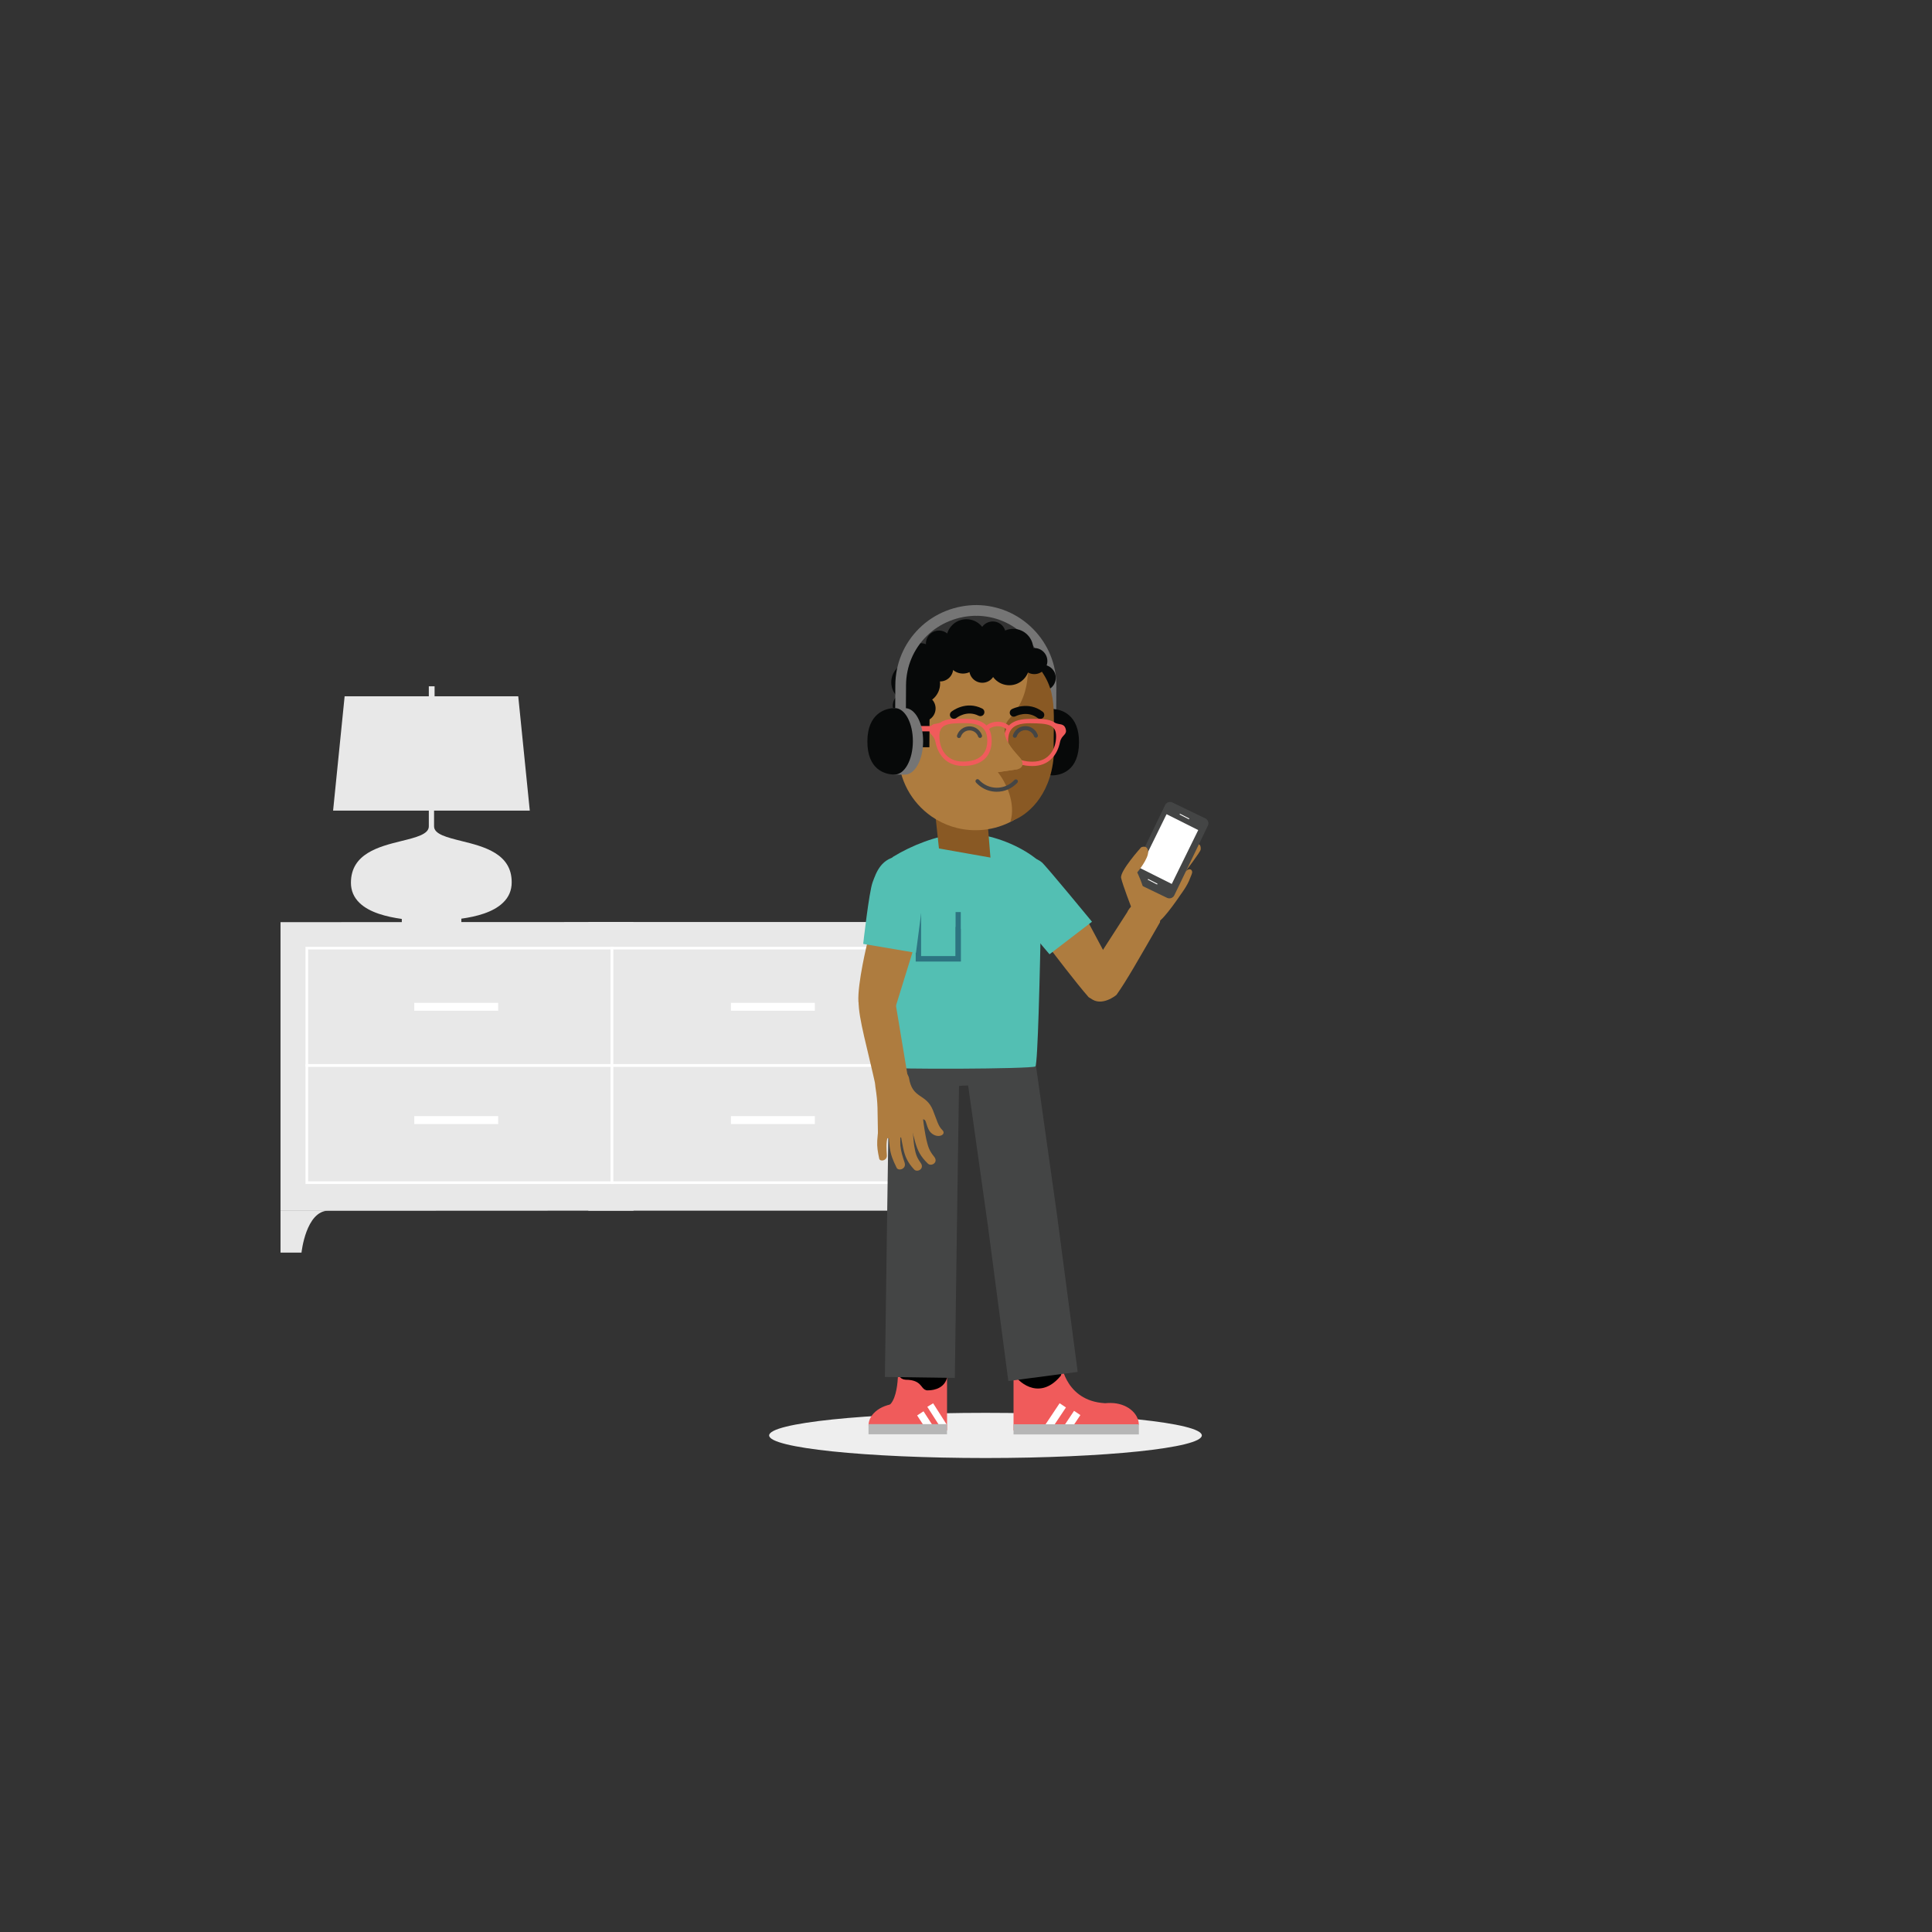 <svg xmlns="http://www.w3.org/2000/svg" width="1080" height="1080" viewBox="0 0 1080 1080" preserveAspectRatio="xMidYMid meet"><rect x="0" y="0" width="1080" height="1080" fill="#333333" stroke="none"/><defs><clipPath id="animationMask_vjUEvZrPTs"><rect width="1080" height="1080" x="0" y="0"></rect></clipPath></defs><g clip-path="url(#animationMask_vjUEvZrPTs)" style="-webkit-user-select: none;"><g transform="matrix(1.466,0,0,1.466,156.444,383.291)" style="-webkit-user-select: none;"><path d=" M134.854,200.186 C134.854,200.186 0.25,200.248 0.25,200.248 C0.25,200.248 0.25,90.178 0.25,90.178 C0.25,90.178 134.854,90.116 134.854,90.116 C134.854,90.116 134.854,200.186 134.854,200.186z" style="fill: rgb(232, 232, 232); fill-opacity: 1;"></path><path d=" M83.251,123.949 C83.251,123.949 51.251,123.949 51.251,123.949 C51.251,123.949 51.251,120.939 51.251,120.939 C51.251,120.939 83.251,120.939 83.251,120.939 C83.251,120.939 83.251,123.949 83.251,123.949z" style="fill: rgb(255, 255, 255); fill-opacity: 1;"></path><path d=" M83.251,167.161 C83.251,167.161 51.251,167.161 51.251,167.161 C51.251,167.161 51.251,164.151 51.251,164.151 C51.251,164.151 83.251,164.151 83.251,164.151 C83.251,164.151 83.251,167.161 83.251,167.161z" style="fill: rgb(255, 255, 255); fill-opacity: 1;"></path><path d=" M0.25,200.187 C0.25,200.187 0.25,216.187 0.25,216.187 C0.25,216.187 8.25,216.187 8.25,216.187 C8.25,216.187 9.918,200.187 18.584,200.187 C18.584,200.187 0.25,200.187 0.25,200.187z" style="fill: rgb(232, 232, 232); fill-opacity: 1;"></path><path d=" M251.855,200.186 C251.855,200.186 117.621,200.186 117.621,200.186 C117.621,200.186 117.621,90.116 117.621,90.116 C117.621,90.116 251.855,90.116 251.855,90.116 C251.855,90.116 251.855,200.186 251.855,200.186z" style="fill: rgb(232, 232, 232); fill-opacity: 1;"></path><path d=" M204.003,123.949 C204.003,123.949 172.003,123.949 172.003,123.949 C172.003,123.949 172.003,120.939 172.003,120.939 C172.003,120.939 204.003,120.939 204.003,120.939 C204.003,120.939 204.003,123.949 204.003,123.949z" style="fill: rgb(255, 255, 255); fill-opacity: 1;"></path><path d=" M204.003,167.161 C204.003,167.161 172.003,167.161 172.003,167.161 C172.003,167.161 172.003,164.151 172.003,164.151 C172.003,164.151 204.003,164.151 204.003,164.151 C204.003,164.151 204.003,167.161 204.003,167.161z" style="fill: rgb(255, 255, 255); fill-opacity: 1;"></path><path d=" M252.25,198.187 C252.25,198.187 252.25,214.187 252.25,214.187 C252.25,214.187 244.988,214.187 244.988,214.187 C244.988,214.187 243.371,198.187 234.962,198.187 C234.962,198.187 252.25,198.187 252.25,198.187z" style="fill: rgb(232, 232, 232); fill-opacity: 1;"></path><g style="stroke-linecap: butt; stroke-linejoin: miter; fill-opacity: 0; stroke-miterlimit: 10; stroke: rgb(255, 255, 255); stroke-opacity: 1; stroke-width: 1;"><path d=" M242.893,189.511 C242.893,189.511 126.585,189.511 126.585,189.511 C126.585,189.511 126.585,144.809 126.585,144.809 C126.585,144.809 242.893,144.809 242.893,144.809 C242.893,144.809 242.893,189.511 242.893,189.511z"></path></g><g style="stroke-linecap: butt; stroke-linejoin: miter; fill-opacity: 0; stroke-miterlimit: 10; stroke: rgb(255, 255, 255); stroke-opacity: 1; stroke-width: 1;"><path d=" M242.893,144.795 C242.893,144.795 126.585,144.795 126.585,144.795 C126.585,144.795 126.585,100.093 126.585,100.093 C126.585,100.093 242.893,100.093 242.893,100.093 C242.893,100.093 242.893,144.795 242.893,144.795z"></path></g><path d=" M56.799,0.25 C56.799,0.25 56.799,4.05 56.799,4.05 C56.799,4.05 24.699,4.05 24.699,4.05 C24.699,4.05 20.299,47.65 20.299,47.65 C20.299,47.65 56.799,47.65 56.799,47.65 C56.799,47.65 56.799,53.65 56.799,53.65 C56.799,56.65 51.999,57.85 46.299,59.25 C37.799,61.35 27.099,64.05 27.099,75.15 C27.099,78.15 28.199,80.75 30.399,82.85 C34.199,86.55 40.799,88.15 46.499,88.95 C46.499,88.95 46.499,90.6 46.499,90.6 C46.499,90.6 69.199,90.6 69.199,90.6 C69.199,90.6 69.199,88.85 69.199,88.85 C74.899,88.05 81.299,86.45 85.099,82.75 C87.299,80.65 88.399,78.05 88.399,75.05 C88.499,64.05 77.799,61.35 69.299,59.25 C63.699,57.85 58.799,56.65 58.799,53.65 C58.799,53.65 58.799,47.65 58.799,47.65 C58.799,47.65 66.499,47.65 66.499,47.65 C66.499,47.65 68.699,47.65 68.699,47.65 C68.699,47.65 95.299,47.65 95.299,47.65 C95.299,47.65 90.899,4.05 90.899,4.05 C90.899,4.05 58.999,4.05 58.999,4.05 C58.999,4.05 58.999,0.25 58.999,0.25 C58.999,0.25 56.799,0.25 56.799,0.25z" style="fill: rgb(232, 232, 232); fill-opacity: 1;"></path><path d=" M46.599,92.15 C46.599,92.15 46.599,93.35 46.599,93.35 C46.599,93.35 69.199,93.35 69.199,93.35 C69.199,93.35 69.199,92.15 69.199,92.15" style="fill: rgb(232, 232, 232); fill-opacity: 1;"></path><g style="stroke-linecap: butt; stroke-linejoin: miter; fill-opacity: 0; stroke-miterlimit: 10; stroke: rgb(255, 255, 255); stroke-opacity: 1; stroke-width: 1;"><path d=" M126.583,189.511 C126.583,189.511 10.275,189.511 10.275,189.511 C10.275,189.511 10.275,144.809 10.275,144.809 C10.275,144.809 126.583,144.809 126.583,144.809 C126.583,144.809 126.583,189.511 126.583,189.511z"></path></g><g style="stroke-linecap: butt; stroke-linejoin: miter; fill-opacity: 0; stroke-miterlimit: 10; stroke: rgb(255, 255, 255); stroke-opacity: 1; stroke-width: 1;"><path d=" M126.583,144.795 C126.583,144.795 10.275,144.795 10.275,144.795 C10.275,144.795 10.275,100.093 10.275,100.093 C10.275,100.093 126.583,100.093 126.583,100.093 C126.583,100.093 126.583,144.795 126.583,144.795z"></path></g></g><g opacity="1" style="-webkit-user-select: none;"><g transform="matrix(0.85,0,0,0.85,429.2,789)" style="-webkit-user-select: none;"><path d=" M285.442,15.779 C285.442,23.988 221.735,30.64 143.162,30.64 C64.588,30.64 0.888,23.988 0.888,15.779 C0.888,7.573 64.588,0.922 143.162,0.922 C221.735,0.922 285.442,7.573 285.442,15.779z" style="fill: rgb(238, 238, 238); fill-opacity: 1;"></path></g><g transform="matrix(0.85,0,0,0.85,484.45,761.712)" style="-webkit-user-select: none;"><path d=" M52.887,1.106 C52.887,1.106 52.887,44.548 52.887,44.548 C52.887,44.548 7.493,44.548 7.493,44.548 C7.493,44.548 5.929,29.502 10.9,29.502 C22.26,29.502 20.61,1.106 20.61,1.106 C20.61,1.106 52.887,1.106 52.887,1.106z" style="fill: rgb(240, 91, 91); fill-opacity: 1;"></path><path d=" M1.244,41.354 C1.244,33.355 10.361,26.874 21.595,26.874 C32.835,26.874 41.952,33.355 41.952,41.354 C41.952,41.354 1.244,41.354 1.244,41.354z" style="fill: rgb(240, 91, 91); fill-opacity: 1;"></path><path d=" M35.313,33.375 C35.313,33.375 42,43.707 42,43.707" style="fill: rgb(240, 91, 91); fill-opacity: 1;"></path><g style="stroke-linecap: butt; stroke-linejoin: miter; fill-opacity: 0; stroke-miterlimit: 4; stroke: rgb(255, 255, 255); stroke-opacity: 1; stroke-width: 5;"><path d=" M35.313,33.375 C35.313,33.375 42,43.707 42,43.707"></path></g><path d=" M23,-0.25 C23,-0.25 21,8.5 25.751,8.768 C37.75,8.768 38,16.25 40.25,15.75 C44.25,15.75 50.5,14.25 50.75,7.25 C50.91,2.781 23,-0.25 23,-0.25z" style="fill: rgb(0, 0, 0); fill-opacity: 1;"></path><g style="stroke-linecap: butt; stroke-linejoin: miter; fill-opacity: 0; stroke-miterlimit: 4; stroke: rgb(0, 0, 0); stroke-opacity: 1; stroke-width: 5;"><path d=" M23,-0.25 C23,-0.25 21,8.5 25.751,8.768 C37.75,8.768 38,16.25 40.25,15.75 C44.25,15.75 50.5,14.25 50.75,7.25 C50.91,2.781 23,-0.25 23,-0.25z"></path></g><path d=" M43.75,26.766 C43.75,26.766 39.906,29.063 39.906,29.063 C39.906,29.063 48.75,42.875 48.75,42.875 C48.75,42.875 52.742,40.863 52.742,40.863 C52.742,40.863 43.75,26.766 43.75,26.766z" style="fill: rgb(255, 255, 255); fill-opacity: 1;"></path><path d=" M52.853,47.104 C52.853,47.104 1.245,47.104 1.245,47.104 C1.245,47.104 1.245,40.436 1.245,40.436 C1.245,40.436 52.853,40.436 52.853,40.436 C52.853,40.436 52.853,47.104 52.853,47.104z" style="fill: rgb(182, 182, 182); fill-opacity: 1;"></path></g><g transform="matrix(0.85,0,0,0.85,566.05,761.8)" style="-webkit-user-select: none;"><path d=" M0.615,1.106 C0.615,1.106 0.615,44.548 0.615,44.548 C0.615,44.548 71.955,44.548 71.955,44.548 C71.955,44.548 81.565,26.66 63.251,26.66 C35.14,26.66 32.132,1.106 32.132,1.106 C32.132,1.106 29.137,-1.618 25.751,-2.256 C20.071,-3.326 12.383,-2.608 9.25,-3.144 C4.25,-3.999 0.615,1.106 0.615,1.106z" style="fill: rgb(240, 91, 91); fill-opacity: 1;"></path><path d=" M45.974,40.927 C45.974,32.928 54.266,26.447 64.501,26.447 C74.73,26.447 83.028,32.928 83.028,40.927 C83.028,40.927 45.974,40.927 45.974,40.927z" style="fill: rgb(240, 91, 91); fill-opacity: 1;"></path><path d=" M23.654,42.019 C23.654,42.019 33,28 33,28" style="fill: rgb(222, 222, 222); fill-opacity: 1;"></path><g style="stroke-linecap: butt; stroke-linejoin: miter; fill-opacity: 0; stroke-miterlimit: 4; stroke: rgb(255, 255, 255); stroke-opacity: 1; stroke-width: 5;"><path d=" M23.654,42.019 C23.654,42.019 33,28 33,28"></path></g><path d=" M35.269,43.846 C35.269,43.846 42.5,33 42.5,33" style="fill: rgb(222, 222, 222); fill-opacity: 1;"></path><g style="stroke-linecap: butt; stroke-linejoin: miter; fill-opacity: 0; stroke-miterlimit: 4; stroke: rgb(255, 255, 255); stroke-opacity: 1; stroke-width: 5;"><path d=" M35.269,43.846 C35.269,43.846 42.5,33 42.5,33"></path></g><path d=" M83.029,47.104 C83.029,47.104 0.615,47.104 0.615,47.104 C0.615,47.104 0.615,40.436 0.615,40.436 C0.615,40.436 83.029,40.436 83.029,40.436 C83.029,40.436 83.029,47.104 83.029,47.104z" style="fill: rgb(182, 182, 182); fill-opacity: 1;"></path><path d=" M22,-7 C15.25,-8.75 5.5,-1.25 4.25,3.5 C3,8.25 4.25,8 4.25,8 C4.25,8 16.253,22.961 29.5,7.25 C32.75,-2 28.75,-5.25 22,-7z" style="fill: rgb(0, 0, 0); fill-opacity: 1;"></path><g style="stroke-linecap: butt; stroke-linejoin: miter; fill-opacity: 0; stroke-miterlimit: 4; stroke: rgb(0, 0, 0); stroke-opacity: 1; stroke-width: 5;"><path d=" M22,-7 C15.25,-8.75 5.5,-1.25 4.25,3.5 C3,8.25 4.25,8 4.25,8 C4.25,8 16.253,22.961 29.5,7.25 C32.75,-2 28.75,-5.25 22,-7z"></path></g></g><g transform="matrix(0.85,0,0,0.85,229.45,568)" style="-webkit-user-select: none;"><g style="stroke-linecap: butt; stroke-linejoin: round; fill-opacity: 0; stroke: rgb(68, 69, 69); stroke-opacity: 1; stroke-width: 46;"><path d=" M338.066,25.135 C338.066,25.135 336.497,130.634 336.497,130.634 C336.497,130.634 335.008,237.647 335.008,237.647"></path></g></g><g transform="matrix(0.85,0,0,0.85,229.45,568)" style="-webkit-user-select: none;"><g style="stroke-linecap: butt; stroke-linejoin: round; fill-opacity: 0; stroke: rgb(68, 69, 69); stroke-opacity: 1; stroke-width: 46;"><path d=" M387,24.5 C387,24.5 402.5,134.5 402.5,134.5 C402.5,134.5 416,237 416,237"></path></g></g><g transform="matrix(0.85,0,0,0.85,186.95,568)" style="-webkit-user-select: none;"><path d=" M385,55.5 C385,55.5 399.974,45.375 416.506,45.658 C436.5,46 449.917,54.136 449.917,54.136 C449.917,54.136 464.5,4.5 413.501,5.759 C367.008,6.907 385,55.5 385,55.5z" style="fill: rgb(68, 69, 69); fill-opacity: 1;"></path><path d="" style="fill: rgb(68, 69, 69); fill-opacity: 1;"></path></g><g transform="matrix(0.85,0,0,0.85,495.5,452.4)" style="-webkit-user-select: none;"><path d=" M97.998,169.091 C97.07,169.966 72.459,170.479 48.187,170.592 C24.537,170.702 1.207,170.433 0.419,169.752 C-0.185,169.23 -0.331,153.062 -0.281,133.155 C-0.198,100.421 0.419,57.579 0.419,57.579 C0.419,57.579 -0.762,34.411 4.58,31.13 C16.43,23.851 32.974,17.315 46.4,16.246 C52.025,15.798 57.722,16.045 63.206,17.001 C75.96,19.224 92.998,26.277 103.674,37.182 C105.518,41.249 106.532,53.64 103.589,60.372 C101.632,64.849 101.39,83.516 101.39,83.516 C101.39,83.516 100.891,110.335 100.126,133.95 C99.538,152.09 98.794,168.34 97.998,169.091z" style="fill: rgb(83, 191, 179); fill-opacity: 1;"></path><path d=" M48.91,100.07 C48.91,100.07 19.302,100.07 19.302,100.07 C19.302,100.07 19.302,67.592 19.302,67.592 C19.302,67.592 22.71,67.592 22.71,67.592 C22.71,67.592 22.71,96.664 22.71,96.664 C22.71,96.664 45.502,96.664 45.502,96.664 C45.502,96.664 45.502,67.592 45.502,67.592 C45.502,67.592 48.91,67.592 48.91,67.592 C48.91,67.592 48.91,100.07 48.91,100.07z" style="fill: rgb(45, 116, 129); fill-opacity: 1;"></path></g><g transform="matrix(1.011,0.006,-0.006,1.011,557.861,475.637)" style="-webkit-user-select: none;"><path d=" M39.748,45.536 C33.87,49.989 29.907,54.869 29.907,54.869 C29.907,54.869 43.921,73.141 50.636,80.617 C54.252,82.915 59.613,82.623 64.64,77.79 C69.983,72.653 65.171,66.891 65.171,66.891 C65.171,66.891 50.08,39.023 50.08,39.023 C50.08,39.023 45.626,41.083 39.748,45.536z" style="fill: rgb(174, 124, 63); fill-opacity: 1;"></path><path d=" M28.854,57.006 C28.854,57.006 9.836,35.166 7.276,30.109 C4.716,25.052 0.249,17.352 7.155,8.801 C14.06,0.25 21.911,4.185 24.328,6.224 C26.745,8.264 52.226,38.869 52.226,38.869 C52.226,38.869 28.854,57.006 28.854,57.006z" style="fill: rgb(83, 191, 179); fill-opacity: 1;"></path></g><g transform="matrix(0.992,-0.195,0.195,0.992,593.751,510.198)" style="-webkit-user-select: none;"><path d=" M6.291,49.442 C11.257,55.524 20.558,50.521 20.706,50.381 C27.58,43.919 36.441,33.526 52.024,15.665 C52.024,15.665 55.074,8.403 47.38,3.704 C41.725,0.25 36.848,4.479 35.289,6.751 C35.289,6.751 8.691,34.393 8.691,34.393 C8.691,34.393 0.25,42.043 6.291,49.442z" style="fill: rgb(174, 124, 63); fill-opacity: 1;"></path></g><g transform="matrix(0.996,-0.179,0.179,0.996,619.647,453.768)" style="-webkit-user-select: none;"><path d=" M44.361,25.998 C44.361,25.998 47.512,25.794 46.42,29.585 C46.053,30.856 35.555,40.433 35.555,40.433 C35.555,40.433 29.613,42.361 29.613,42.361 C29.613,42.361 33.075,40.938 35.788,40.219 C37.813,38.529 39.667,39.068 39.636,40.727 C39.618,41.706 38.522,42.961 37.873,44.116 C35.729,47.927 31.197,52.033 31.197,52.033 C31.197,52.033 19.997,63.699 16.101,64.834 C14.214,65.384 9.242,65.159 6.279,63.217 C1.764,60.258 3.094,54.377 3.094,54.377 C3.094,54.377 7.648,46.382 7.648,46.382 C7.648,46.382 18.878,34.964 18.878,34.964 C18.878,34.964 44.361,25.998 44.361,25.998z" style="fill: rgb(174, 124, 63); fill-opacity: 1;"></path><path d=" M23.434,52.532 C23.434,52.532 7.06,40.669 7.06,40.669 C5.724,39.701 5.423,37.815 6.391,36.479 C6.391,36.479 31.456,1.887 31.456,1.887 C32.424,0.551 34.309,0.25 35.645,1.218 C35.645,1.218 52.019,13.081 52.019,13.081 C53.356,14.05 53.657,15.935 52.688,17.271 C52.688,17.271 27.623,51.863 27.623,51.863 C26.654,53.199 24.77,53.5 23.434,52.532z" style="fill: rgb(68, 69, 69); fill-opacity: 1;"></path><path d=" M27.354,45.442 C27.354,45.442 11.685,33.719 11.685,33.719 C11.685,33.719 31.336,7.012 31.336,7.012 C31.336,7.012 47.005,18.734 47.005,18.734 C47.005,18.734 27.354,45.442 27.354,45.442z" style="fill: rgb(255, 255, 255); fill-opacity: 1;"></path><path d=" M3.095,54.377 C3.095,54.377 0.549,41.106 0.399,37.256 C0.249,33.406 14.263,22.541 14.263,22.541 C14.263,22.541 17.972,21.501 17.678,25.421 C17.383,29.341 9.707,35.791 9.707,35.791 C9.707,35.791 11.721,42.994 11.527,47.354 C11.334,51.714 12.047,57.248 12.047,57.248 C12.047,57.248 3.095,54.377 3.095,54.377z" style="fill: rgb(174, 124, 63); fill-opacity: 1;"></path><path d=" M43.298,11.603 C43.298,11.603 43.013,11.977 43.013,11.977 C43.013,11.977 38.384,8.447 38.384,8.447 C38.384,8.447 38.668,8.073 38.668,8.073 C38.668,8.073 43.298,11.603 43.298,11.603z" style="fill: rgb(255, 255, 255); fill-opacity: 1;"></path><path d=" M19.629,43.948 C19.629,43.948 19.344,44.322 19.344,44.322 C19.344,44.322 14.715,40.792 14.715,40.792 C14.715,40.792 14.999,40.418 14.999,40.418 C14.999,40.418 19.629,43.948 19.629,43.948z" style="fill: rgb(255, 255, 255); fill-opacity: 1;"></path></g><g transform="matrix(0.85,0,0,0.85,515.9,409.9)" style="-webkit-user-select: none;"><path d=" M44.604,83.879 C44.604,83.879 39.922,26.521 39.922,26.521 C38.999,17 32.25,9.25 21.463,10.756 C10.963,12.222 4.499,22.75 5.957,32.702 C5.957,32.702 11.785,87.218 11.785,87.218 C11.785,87.218 44.604,83.879 44.604,83.879z" style="fill: rgb(137, 89, 36); fill-opacity: 1;"></path></g><g transform="matrix(0.85,0,0,0.85,186.95,568)" style="-webkit-user-select: none;"><path d=" M390.5,-111.5 C390.5,-111.5 370.5,-112 371.5,-92 C372.5,-72 418.59,-49.465 432,-55.5 C452,-64.5 452.712,-82.444 452.3,-93.993 C452.083,-100.069 438.5,-103 438.5,-103 C438.5,-103 390.5,-111.5 390.5,-111.5z" style="fill: rgb(83, 191, 179); fill-opacity: 1;"></path></g><g transform="matrix(0.85,0,0,0.85,495.5,452.4)" style="-webkit-user-select: none;"><path d=" M48.91,100.07 C48.91,100.07 19.302,100.07 19.302,100.07 C19.302,100.07 19.302,67.592 19.302,67.592 C19.302,67.592 22.71,67.592 22.71,67.592 C22.71,67.592 22.71,96.664 22.71,96.664 C22.71,96.664 45.502,96.664 45.502,96.664 C45.502,96.664 45.502,67.592 45.502,67.592 C45.502,67.592 48.91,67.592 48.91,67.592 C48.91,67.592 48.91,100.07 48.91,100.07z" style="fill: rgb(45, 116, 129); fill-opacity: 1;"></path></g><g transform="matrix(0.945,-0.36,0.36,0.945,453.501,493.796)" style="-webkit-user-select: none;"><path d=" M29.605,47.375 C23.293,43.562 17.292,41.688 17.292,41.688 C17.292,41.688 4.068,60.835 1.046,70.474 C0.25,74.684 2.504,79.556 8.855,82.438 C15.605,85.5 20.084,79.348 20.084,79.348 C20.084,79.348 39.48,54.562 39.48,54.562 C39.48,54.562 35.917,51.188 29.605,47.375z" style="fill: rgb(174, 124, 63); fill-opacity: 1;"></path><path d=" M14.917,41.5 C14.917,41.5 28.167,15.75 31.917,11.5 C35.667,7.25 41.167,0.25 51.667,3.5 C62.167,6.75 61.417,15.5 60.417,18.5 C59.417,21.5 40.417,56.5 40.417,56.5 C40.417,56.5 14.917,41.5 14.917,41.5z" style="fill: rgb(83, 191, 179); fill-opacity: 1;"></path></g><g transform="matrix(0.975,-0.269,0.269,0.975,474.436,553.801)" style="-webkit-user-select: none;"><path d=" M15.576,1.997 C7.921,0.25 3.76,6.884 3.705,7.08 C1.073,16.497 1.569,33.08 0.249,56.747 C0.249,56.747 2.305,64.351 11.263,63.33 C17.846,62.58 19.097,56.247 18.93,53.497 C18.93,53.497 22.93,15.346 22.93,15.346 C22.93,15.346 24.889,4.122 15.576,1.997z" style="fill: rgb(174, 124, 63); fill-opacity: 1;"></path></g><g transform="matrix(1.008,-0.086,0.086,1.008,486.09,596.025)" style="-webkit-user-select: none;"><path d=" M2.232,11.417 C2.952,21.843 2.281,23.756 1.45,37.44 C1.285,40.158 6.678,41.148 15.126,40.616 C23.574,40.084 23.661,31.802 25.306,31.698 C26.952,31.594 28.017,31.626 28.381,33.348 C29.289,37.638 29.921,39.24 32.039,40.689 C35.23,42.872 39.189,40.979 37.035,38.518 C35.006,36.203 34.654,33.276 32.844,27.292 C29.849,17.387 21.987,20.269 21.155,8.22 C21.092,7.297 18.662,0.25 11.912,1.25 C1.88,2.737 2.232,11.417 2.232,11.417z" style="fill: rgb(174, 124, 63); fill-opacity: 1;"></path><path d=" M19.223,29.71 C19.223,29.71 27.744,25.812 27.186,28.58 C26.574,31.617 27.614,41.701 27.844,43.114 C28.438,46.763 28.66,48.979 31.29,52.835 C33.595,56.216 29.256,58.324 27.524,56.345 C23.768,52.054 22.465,48.571 21.592,44.086 C20.878,40.422 19.223,29.71 19.223,29.71z" style="fill: rgb(174, 124, 63); fill-opacity: 1;"></path><path d=" M13.26,32.464 C13.26,32.464 22.069,31.145 21.344,33.844 C20.549,36.805 20.714,44.56 20.849,45.956 C21.197,49.562 21.273,51.749 23.602,55.636 C25.646,59.043 21.256,60.949 19.685,58.94 C16.278,54.583 15.225,51.114 14.656,46.676 C14.192,43.049 13.26,32.464 13.26,32.464z" style="fill: rgb(174, 124, 63); fill-opacity: 1;"></path><path d=" M7.543,31.702 C7.543,31.702 15.781,30.701 14.918,33.264 C13.971,36.075 13.204,43.859 13.245,45.203 C13.352,48.678 13.829,50.715 14.773,54.763 C15.601,58.312 10.946,59.306 10.118,57.147 C8.323,52.467 7.542,49.946 7.276,45.668 C7.06,42.171 7.543,31.702 7.543,31.702z" style="fill: rgb(174, 124, 63); fill-opacity: 1;"></path><path d=" M3.032,29.454 C3.032,29.454 12.781,30.596 10.985,32.38 C8.109,35.24 6.908,39.184 6.495,40.282 C5.457,43.048 5.421,46.405 5.331,49.89 C5.252,52.946 1.184,53.193 0.965,51.295 C0.487,47.178 0.251,44.9 0.741,41.291 C1.141,38.34 3.032,29.454 3.032,29.454z" style="fill: rgb(174, 124, 63); fill-opacity: 1;"></path></g><g transform="matrix(1.496,0.006,-0.006,1.496,485.452,337.562)" style="-webkit-user-select: none;"><path d=" M66.331,42.158 C66.331,42.158 66.345,30.408 66.345,30.408 C66.355,23.442 63.651,16.887 58.732,11.954 C53.813,7.02 47.266,4.297 40.299,4.29 C40.299,4.29 40.305,0.288 40.305,0.288 C48.338,0.301 55.891,3.443 61.564,9.129 C67.238,14.821 70.357,22.379 70.344,30.415 C70.344,30.415 70.33,42.162 70.33,42.162 C70.33,42.162 66.331,42.158 66.331,42.158z" style="fill: rgb(117, 117, 117); fill-opacity: 1;"></path><path d=" M64.801,63.822 C61.07,63.817 58.056,58.256 58.064,51.393 C58.076,44.537 61.104,38.983 64.831,38.989 C64.831,38.989 68.581,38.994 68.581,38.994 C72.312,38.999 75.327,44.561 75.315,51.419 C75.305,58.279 72.278,63.833 68.551,63.827 C68.551,63.827 64.801,63.822 64.801,63.822z" style="fill: rgb(68, 69, 69); fill-opacity: 1;"></path><path d=" M78.899,51.423 C78.887,62.008 72.357,63.831 68.633,63.828 C64.901,63.822 61.888,58.262 61.898,51.4 C61.906,44.542 64.937,38.989 68.667,38.994 C72.391,38.999 78.914,41.174 78.899,51.423z" style="fill: rgb(7, 9, 9); fill-opacity: 1;"></path></g><g transform="matrix(1.496,0.006,-0.006,1.496,485.452,337.562)" style="-webkit-user-select: none;"><path d=" M60.361,27.378 C60.357,30.068 62.537,32.253 65.23,32.259 C67.921,32.261 70.105,30.083 70.11,27.389 C70.117,24.697 67.933,22.511 65.242,22.509 C62.549,22.503 60.364,24.683 60.361,27.378z" style="fill: rgb(7, 9, 9); fill-opacity: 1;"></path><path d=" M11.408,55.817 C11.494,65.591 16.418,74.184 23.9,79.339 C28.613,82.593 34.337,84.474 40.503,84.42 C56.434,84.287 69.242,71.261 69.107,55.329 C69.107,55.329 69.123,40.235 69.123,40.235 C68.992,24.302 55.969,11.498 40.035,11.635 C24.095,11.768 11.294,24.792 11.425,40.723 C11.425,40.723 11.408,55.817 11.408,55.817z" style="fill: rgb(174, 124, 63); fill-opacity: 1;"></path><path d=" M59.12,18.607 C59.12,18.607 62.477,32.399 53.086,42.429 C47.968,47.893 53.693,53.814 56.776,57.229 C58.587,59.232 58.001,61.283 55.419,61.663 C51.619,62.218 48.603,62.714 48.603,62.714 C51.66,66.434 55.482,74.26 53.373,81.203 C54.098,80.899 54.321,80.676 54.938,80.434 C58.821,78.91 68.267,72.341 69.478,56.584 C69.048,37.611 71.889,30.508 59.12,18.607z" style="fill: rgb(137, 89, 36); fill-opacity: 1;"></path><path d=" M23.037,24.488 C23.037,24.488 22.997,53.488 22.997,53.488 C22.997,53.488 11.282,53.492 11.282,53.492 C11.282,53.492 9.633,30.406 16.578,24.172 C19.688,23.904 23.037,24.488 23.037,24.488z" style="fill: rgb(7, 9, 9); fill-opacity: 1;"></path><path d=" M29.174,13.085 C29.165,17.226 32.517,20.589 36.662,20.594 C40.802,20.6 44.167,17.25 44.17,13.103 C44.175,8.96 40.824,5.601 36.683,5.594 C32.538,5.592 29.175,8.94 29.174,13.085z" style="fill: rgb(7, 9, 9); fill-opacity: 1;"></path><path d=" M45.241,22.687 C45.231,26.83 48.59,30.193 52.732,30.2 C56.873,30.204 60.233,26.854 60.239,22.709 C60.243,18.568 56.891,15.204 52.75,15.198 C48.606,15.192 45.249,18.548 45.241,22.687z" style="fill: rgb(7, 9, 9); fill-opacity: 1;"></path><path d=" M46.665,16.607 C46.659,20.751 50.013,24.112 54.156,24.12 C58.297,24.124 61.659,20.772 61.665,16.628 C61.666,12.484 58.316,9.125 54.174,9.12 C50.034,9.114 46.672,12.468 46.665,16.607z" style="fill: rgb(7, 9, 9); fill-opacity: 1;"></path><path d=" M8.652,29.222 C8.646,33.366 11.993,36.724 16.138,36.733 C20.281,36.737 23.642,33.386 23.648,29.242 C23.654,25.097 20.305,21.739 16.159,21.731 C12.015,21.725 8.656,25.081 8.652,29.222z" style="fill: rgb(7, 9, 9); fill-opacity: 1;"></path><path d=" M11.897,29.724 C11.895,33.869 15.245,37.23 19.387,37.236 C23.529,37.243 26.893,33.89 26.899,29.748 C26.905,25.605 23.554,22.243 19.407,22.235 C15.267,22.231 11.902,25.581 11.897,29.724z" style="fill: rgb(7, 9, 9); fill-opacity: 1;"></path><path d=" M21.545,14.737 C21.54,17.432 23.716,19.617 26.411,19.62 C29.108,19.626 31.289,17.446 31.291,14.751 C31.296,12.06 29.119,9.874 26.43,9.873 C23.733,9.866 21.548,12.045 21.545,14.737z" style="fill: rgb(7, 9, 9); fill-opacity: 1;"></path><path d=" M22.034,23.989 C22.03,26.683 24.21,28.868 26.899,28.872 C29.591,28.873 31.778,26.698 31.779,24.002 C31.783,21.308 29.61,19.127 26.911,19.122 C24.222,19.118 22.034,21.295 22.034,23.989z" style="fill: rgb(7, 9, 9); fill-opacity: 1;"></path><path d=" M41.633,11.264 C41.631,13.959 43.809,16.143 46.501,16.147 C49.194,16.15 51.38,13.972 51.383,11.278 C51.385,8.585 49.205,6.4 46.516,6.396 C43.822,6.391 41.635,8.574 41.633,11.264z" style="fill: rgb(7, 9, 9); fill-opacity: 1;"></path><path d=" M38.041,18.011 C38.037,20.705 40.217,22.89 42.911,22.894 C45.601,22.897 47.785,20.72 47.791,18.027 C47.793,15.332 45.613,13.147 42.923,13.144 C40.229,13.14 38.041,15.319 38.041,18.011z" style="fill: rgb(7, 9, 9); fill-opacity: 1;"></path><path d=" M37.781,24.429 C37.775,27.119 39.959,29.305 42.651,29.313 C45.343,29.316 47.527,27.135 47.528,24.439 C47.533,21.75 45.357,19.567 42.661,19.561 C39.973,19.558 37.783,21.736 37.781,24.429z" style="fill: rgb(7, 9, 9); fill-opacity: 1;"></path><path d=" M9.262,37.975 C9.259,40.667 11.438,42.852 14.129,42.855 C16.823,42.859 19.008,40.681 19.012,37.987 C19.015,35.294 16.836,33.107 14.145,33.105 C11.451,33.101 9.266,35.281 9.262,37.975z" style="fill: rgb(7, 9, 9); fill-opacity: 1;"></path><path d=" M57.205,21.125 C57.203,23.815 59.38,26 62.071,26.005 C64.765,26.009 66.952,23.829 66.955,21.137 C66.956,18.441 64.782,16.259 62.084,16.255 C59.394,16.251 57.206,18.429 57.205,21.125z" style="fill: rgb(7, 9, 9); fill-opacity: 1;"></path><path d=" M13.661,20.417 C13.656,23.625 16.255,26.234 19.466,26.237 C22.673,26.24 25.277,23.64 25.282,20.432 C25.288,17.223 22.691,14.615 19.482,14.611 C16.273,14.608 13.664,17.206 13.661,20.417z" style="fill: rgb(7, 9, 9); fill-opacity: 1;"></path><path d=" M29.597,20.082 C29.596,23.294 32.194,25.899 35.405,25.907 C38.613,25.912 41.215,23.311 41.222,20.099 C41.224,16.89 38.629,14.284 35.42,14.28 C32.208,14.274 29.603,16.873 29.597,20.082z" style="fill: rgb(7, 9, 9); fill-opacity: 1;"></path><path d=" M15.51,38.981 C15.508,41.674 17.684,43.858 20.378,43.862 C23.071,43.868 25.252,41.688 25.256,38.994 C25.264,36.302 23.085,34.116 20.394,34.114 C17.7,34.11 15.516,36.288 15.51,38.981z" style="fill: rgb(7, 9, 9); fill-opacity: 1;"></path><path d=" M23.371,18.325 C23.369,21.015 25.551,23.204 28.241,23.208 C30.931,23.212 33.119,21.032 33.124,18.339 C33.123,15.646 30.942,13.462 28.256,13.457 C25.562,13.455 23.377,15.632 23.371,18.325z" style="fill: rgb(7, 9, 9); fill-opacity: 1;"></path></g><g transform="matrix(1.496,0.006,-0.006,1.496,485.452,337.562)" style="-webkit-user-select: none;"><path d=" M42.726,68.463 C41.905,67.955 41.147,67.329 40.467,66.591 C40.188,66.285 40.207,65.81 40.512,65.53 C40.818,65.251 41.288,65.262 41.573,65.576 C43.307,67.464 45.664,68.507 48.195,68.512 C50.725,68.518 53.078,67.48 54.823,65.59 C55.102,65.288 55.581,65.269 55.883,65.55 C56.186,65.832 56.205,66.305 55.924,66.611 C53.892,68.808 51.145,70.016 48.194,70.013 C46.227,70.011 44.355,69.471 42.726,68.463z" style="fill: rgb(68, 69, 69); fill-opacity: 1;"></path><path d=" M43.028,71.988 C43.028,71.988 44.544,73.718 48.335,73.817 C52.18,73.917 53.944,71.188 53.944,71.188 C53.944,71.188 53.946,71.427 53.183,72.041 C52.424,72.674 50.344,73.784 48.436,73.919 C46.147,74.08 45.497,73.394 43.973,72.673 C43.243,72.195 43.028,71.988 43.028,71.988z M40.949,65.651 C40.949,65.651 44.763,68.87 48.546,68.6 C52.382,68.326 54.821,65.865 54.821,65.865 C54.821,65.865 54.746,66.27 53.892,66.749 C52.257,67.665 50.829,68.74 48.538,68.71 C45.115,68.665 41.294,66.326 40.98,65.9 C40.851,65.668 40.949,65.651 40.949,65.651z" style="fill: rgb(251, 255, 255); fill-opacity: 0;"></path><path d=" M53.682,41.717 C53.469,41.586 53.284,41.399 53.156,41.163 C52.758,40.437 53.027,39.524 53.752,39.128 C53.997,38.994 59.823,35.939 65.281,40.043 C65.943,40.54 66.078,41.482 65.579,42.142 C65.078,42.806 64.143,42.922 63.477,42.44 C59.54,39.452 55.232,41.735 55.192,41.76 C54.699,42.029 54.127,41.992 53.682,41.717z" style="fill: rgb(7, 9, 9); fill-opacity: 1;"></path><path d=" M31.329,42.602 C31.189,42.516 31.06,42.408 30.952,42.271 C30.432,41.63 30.527,40.692 31.166,40.171 C31.382,39.994 36.509,35.893 42.665,38.945 C43.405,39.302 43.712,40.212 43.343,40.956 C42.975,41.697 42.074,42.001 41.332,41.634 C36.936,39.456 33.216,42.371 33.06,42.495 C32.551,42.903 31.854,42.927 31.329,42.602z" style="fill: rgb(7, 9, 9); fill-opacity: 1;"></path><path d=" M54.506,49.718 C54.219,49.54 54.078,49.185 54.187,48.851 C54.845,46.83 56.705,45.464 58.816,45.45 C60.923,45.426 62.806,46.764 63.498,48.77 C63.632,49.161 63.426,49.587 63.034,49.723 C62.642,49.86 62.216,49.649 62.08,49.257 C61.597,47.863 60.291,46.934 58.827,46.949 C57.362,46.96 56.072,47.909 55.613,49.315 C55.484,49.709 55.061,49.925 54.668,49.796 C54.609,49.776 54.556,49.749 54.506,49.718z" style="fill: rgb(68, 69, 69); fill-opacity: 1;"></path><path d=" M33.627,49.896 C33.34,49.718 33.199,49.363 33.309,49.026 C33.965,47.009 35.825,45.64 37.939,45.621 C40.045,45.606 41.928,46.942 42.621,48.941 C42.757,49.333 42.549,49.761 42.158,49.896 C41.766,50.029 41.338,49.822 41.204,49.434 C40.72,48.041 39.413,47.112 37.95,47.121 C36.484,47.135 35.192,48.087 34.735,49.491 C34.606,49.884 34.183,50.1 33.79,49.971 C33.731,49.954 33.677,49.927 33.627,49.896z" style="fill: rgb(68, 69, 69); fill-opacity: 1;"></path><path d=" M52.301,47.091 C52.301,47.091 53.475,45.959 53.475,45.959 C52.159,44.596 50.403,43.849 48.504,43.845 C46.673,43.841 44.94,44.548 43.637,45.836 C43.637,45.836 44.778,46.992 44.778,46.992 C46.807,44.998 50.33,45.044 52.301,47.091z" style="fill: rgb(240, 91, 91); fill-opacity: 1;"></path><path d=" M50.785,50.973 C50.776,56.926 54.664,60.345 61.455,60.35 C67.777,60.36 70.863,56.053 71.793,51.373 C72.344,48.593 74.579,48.742 73.895,46.425 C73.244,44.212 71.445,44.965 69.925,44.18 C67.756,42.559 64.157,42.743 60.667,42.74 C53.933,42.732 50.793,45.348 50.785,50.973z M52.41,50.975 C52.416,46.274 54.812,44.363 60.665,44.37 C67.389,44.378 70.333,44.847 70.325,49.268 C70.319,53.636 67.997,58.73 61.46,58.722 C55.617,58.714 52.403,55.964 52.41,50.975z" style="fill: rgb(240, 91, 91); fill-opacity: 1;"></path><path d=" M36.384,42.808 C32.899,42.805 29.297,42.613 27.122,44.226 C25.603,45.011 23.81,44.245 23.148,46.454 C22.457,48.769 24.692,48.627 25.234,51.411 C26.156,56.098 29.225,60.409 35.551,60.417 C42.344,60.427 46.24,57.018 46.247,51.069 C46.255,45.444 43.117,42.817 36.384,42.808z M35.552,58.789 C29.014,58.779 26.698,53.677 26.708,49.312 C26.714,44.885 29.657,44.428 36.382,44.437 C42.242,44.447 44.623,46.366 44.619,51.065 C44.612,56.057 41.389,58.796 35.552,58.789z" style="fill: rgb(240, 91, 91); fill-opacity: 1;"></path><path d=" M12.903,47.55 C12.903,47.55 12.905,45.549 12.905,45.549 C12.905,45.549 24.407,45.566 24.407,45.566 C24.407,45.566 24.405,47.565 24.405,47.565 C24.405,47.565 12.903,47.55 12.903,47.55z" style="fill: rgb(240, 91, 91); fill-opacity: 1;"></path><path d=" M48.74,48.01 C48.807,46.808 50.963,45.831 51.049,47.51 C51.239,51.293 54.643,54.865 56.776,57.23 C58.587,59.233 58.001,61.284 55.419,61.664 C51.618,62.219 48.604,62.714 48.604,62.714 C48.604,62.714 48.74,48.01 48.74,48.01z" style="fill: rgb(174, 124, 63); fill-opacity: 1;"></path></g><g transform="matrix(1.496,0.006,-0.006,1.496,485.452,337.562)" style="-webkit-user-select: none;"><path d=" M10.159,42.413 C10.159,42.413 10.176,30.331 10.176,30.331 C10.188,22.295 13.326,14.745 19.016,9.07 C24.707,3.395 32.553,0.277 40.59,0.288 C40.59,0.288 40.584,4.29 40.584,4.29 C33.614,4.28 26.776,6.982 21.841,11.902 C16.908,16.822 14.186,23.369 14.177,30.336 C14.177,30.336 14.159,42.421 14.159,42.421 C14.159,42.421 10.159,42.413 10.159,42.413z" style="fill: rgb(117, 117, 117); fill-opacity: 1;"></path><path d=" M13.888,63.754 C17.612,63.757 20.644,58.203 20.649,51.343 C20.659,44.484 17.643,38.921 13.919,38.919 C13.919,38.919 10.169,38.913 10.169,38.913 C6.438,38.907 3.408,44.463 3.401,51.319 C3.392,58.179 6.407,63.743 10.138,63.75 C10.138,63.75 13.888,63.754 13.888,63.754z" style="fill: rgb(117, 117, 117); fill-opacity: 1;"></path><path d=" M-0.181,51.314 C-0.198,61.899 6.324,63.742 10.053,63.749 C13.783,63.753 16.811,58.2 16.818,51.338 C16.83,44.482 13.818,38.919 10.088,38.912 C6.356,38.908 -0.166,41.065 -0.181,51.314z" style="fill: rgb(7, 9, 9); fill-opacity: 1;"></path></g></g></g></svg>